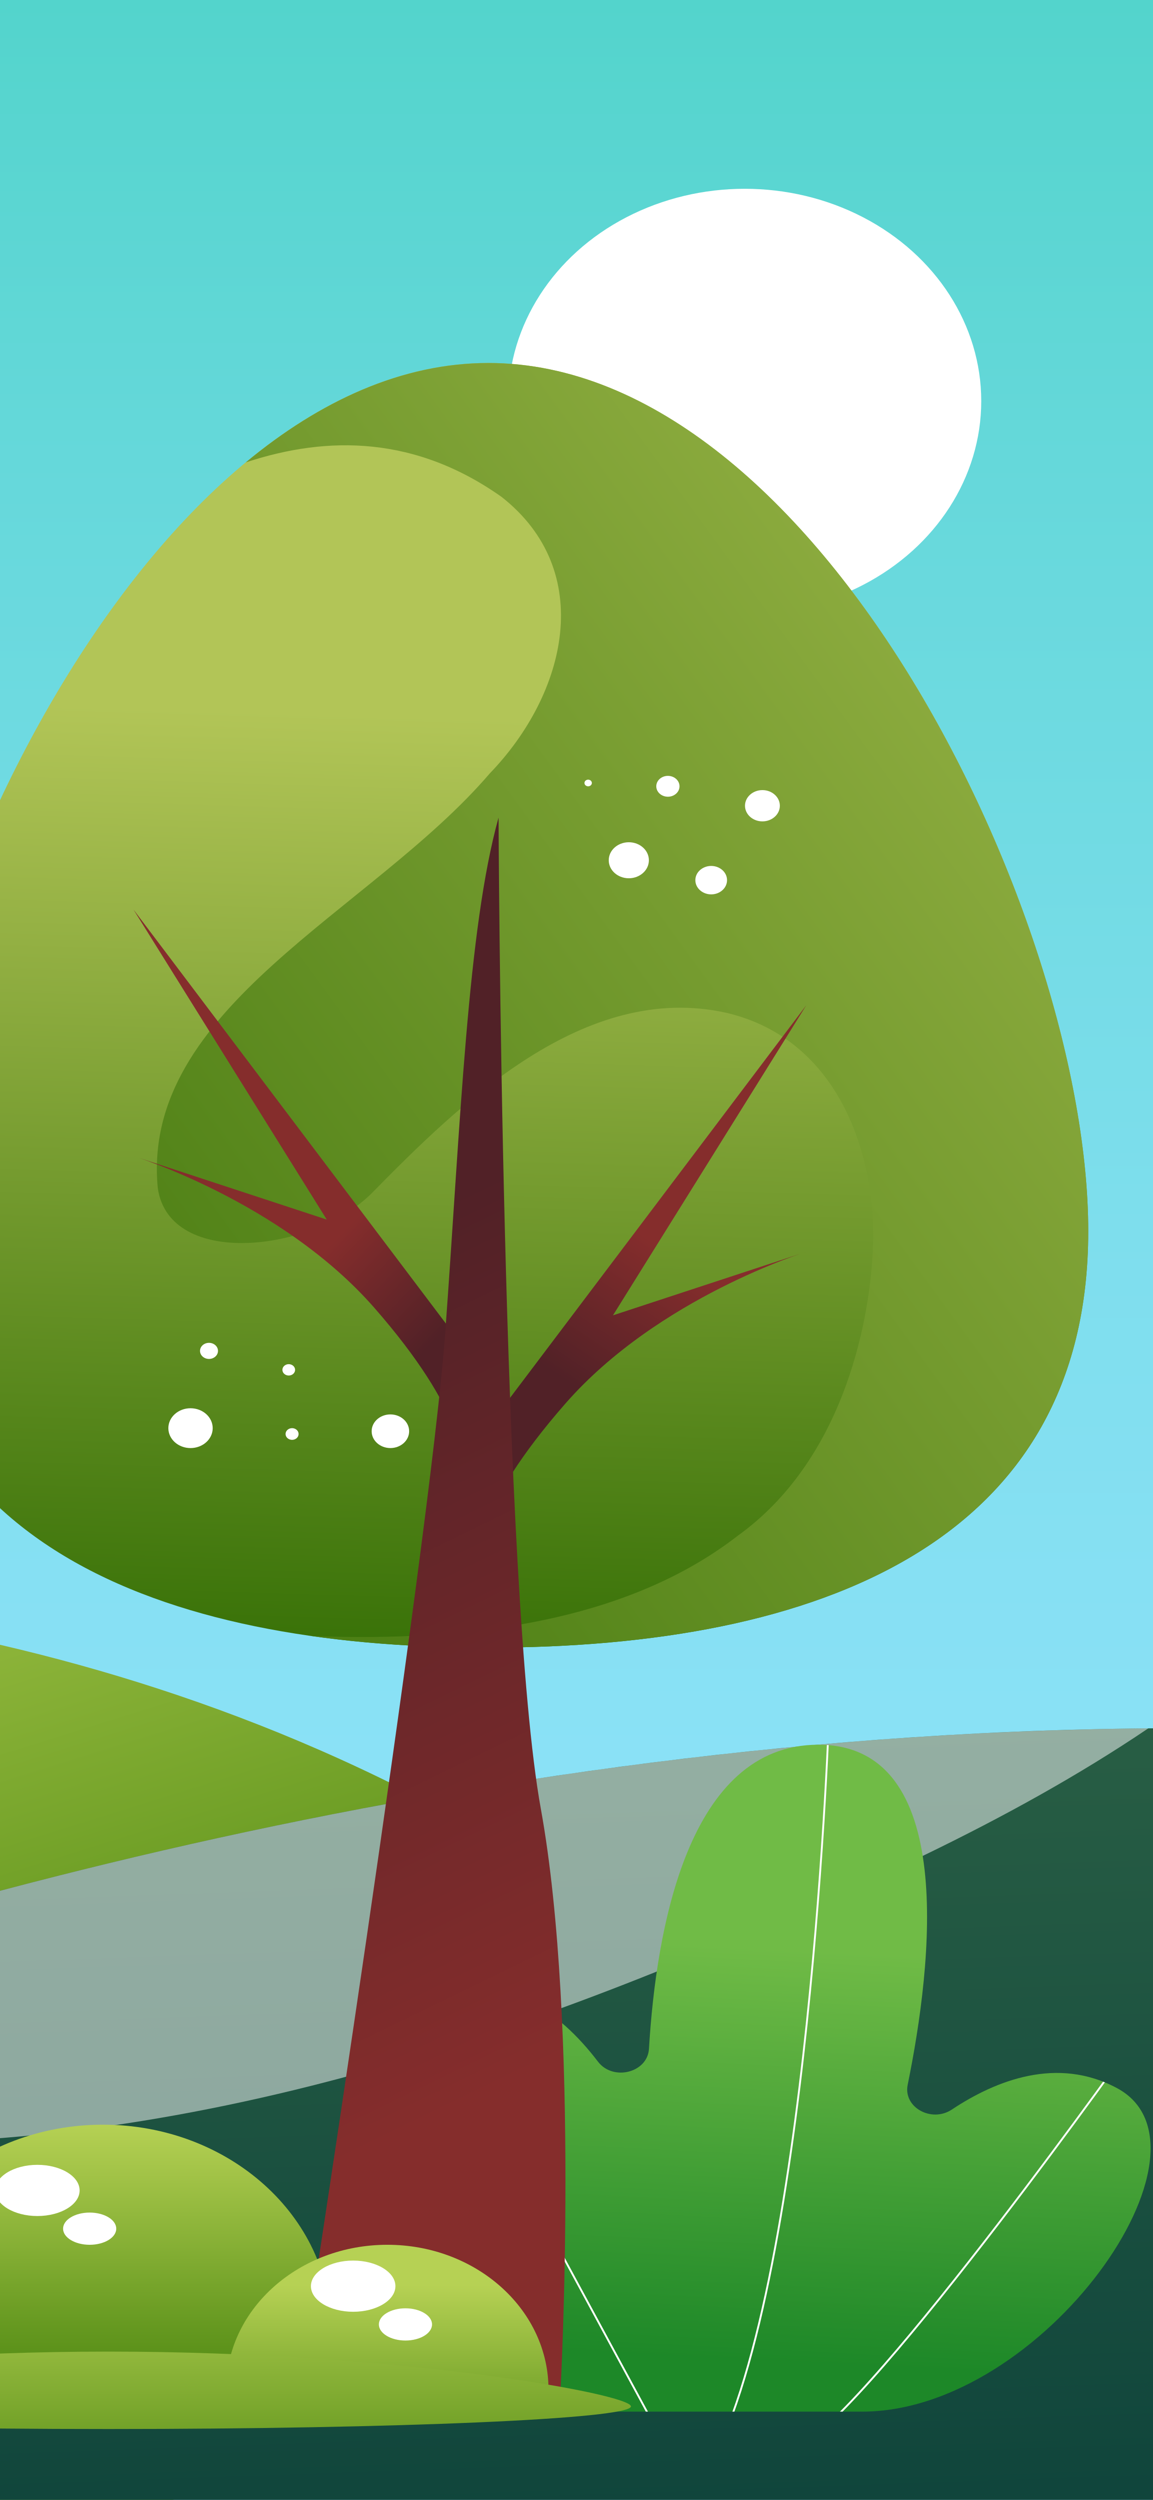 <?xml version="1.0" encoding="utf-8"?>
<!-- Generator: Adobe Illustrator 27.2.0, SVG Export Plug-In . SVG Version: 6.00 Build 0)  -->
<svg version="1.1" id="Capa_1" xmlns="http://www.w3.org/2000/svg" xmlns:xlink="http://www.w3.org/1999/xlink" x="0px" y="0px"
	 viewBox="0 0 1080 2340" enable-background="new 0 0 1080 2340" xml:space="preserve">
<rect x="0" y="0" width="1080" height="2340" fill="#808080" stroke="none"/>
<g>
	<defs>
		<rect id="SVGID_1_" width="1080" height="2340"/>
	</defs>
	<clipPath id="SVGID_00000101069102939712203230000018292036797066644658_">
		<use xlink:href="#SVGID_1_"  overflow="visible"/>
	</clipPath>
	
		<linearGradient id="SVGID_00000026883493418040339750000007683450852939048088_" gradientUnits="userSpaceOnUse" x1="540" y1="2340" x2="540" y2="-9.094947e-13">
		<stop  offset="0" style="stop-color:#93E3FD"/>
		<stop  offset="0.227" style="stop-color:#8EE2F9"/>
		<stop  offset="0.508" style="stop-color:#7EDEED"/>
		<stop  offset="0.817" style="stop-color:#65D8DA"/>
		<stop  offset="1" style="stop-color:#53D4CC"/>
	</linearGradient>
	
		<rect clip-path="url(#SVGID_00000101069102939712203230000018292036797066644658_)" fill="url(#SVGID_00000026883493418040339750000007683450852939048088_)" width="1080" height="2340"/>
	
		<ellipse clip-path="url(#SVGID_00000101069102939712203230000018292036797066644658_)" fill="#FFFFFF" cx="697.59" cy="375.45" rx="221.53" ry="198.74"/>
	<g clip-path="url(#SVGID_00000101069102939712203230000018292036797066644658_)">
		
			<linearGradient id="SVGID_00000180357163119369391790000000208551513805011127_" gradientUnits="userSpaceOnUse" x1="-278.014" y1="1260.683" x2="-53.626" y2="1978.727">
			<stop  offset="0" style="stop-color:#B6D154"/>
			<stop  offset="1" style="stop-color:#5C921A"/>
		</linearGradient>
		<path fill="url(#SVGID_00000180357163119369391790000000208551513805011127_)" d="M-821.89,1524.1
			c0,0,1164.11-268.88,1804.85,692.58l-1838.22,275.94L-821.89,1524.1z"/>
		
			<linearGradient id="SVGID_00000183239510786364723130000014316184253200278409_" gradientUnits="userSpaceOnUse" x1="582.678" y1="1571.29" x2="615.432" y2="2496.604">
			<stop  offset="0" style="stop-color:#2A6045"/>
			<stop  offset="0.994" style="stop-color:#0B403A"/>
		</linearGradient>
		<path fill="url(#SVGID_00000183239510786364723130000014316184253200278409_)" d="M-855.26,2081.53
			c0,0,1513.31-776.6,2915.22-320.02v731.11H-855.26V2081.53z"/>
		<path opacity="0.5" fill="#FFFFFF" d="M644.96,1833.36c148.12-60.4,299.78-127.2,430.61-215.52
			c-662.52,5.6-1261.41,190.66-1610.84,325.26c49.62,16.45,100.78,29.78,153.91,38.94C-18,2050.67,326.23,1964.89,644.96,1833.36z"
			/>
	</g>
	<g clip-path="url(#SVGID_00000101069102939712203230000018292036797066644658_)">
		<g>
			<defs>
				<path id="SVGID_00000134941496129569153230000007027703830954663061_" d="M560.11,1929.82c14.13,18.52,46.43,10.39,47.77-12.02
					c6.7-112.36,36.82-284.64,158.61-284.64c130.52,0,106.9,204.67,83.72,318.37c-4.29,21.01,22.28,35.81,41.42,23.1
					c41.22-27.36,98.62-49.94,154.5-20.11c104.2,55.61-68.59,302.92-238.74,302.92H518.51c0,0-296.78-299.37-121.35-383.39
					C468.85,1839.72,524.29,1882.87,560.11,1929.82z"/>
			</defs>
			<clipPath id="SVGID_00000163755028558576685750000016597979783029564083_">
				<use xlink:href="#SVGID_00000134941496129569153230000007027703830954663061_"  overflow="visible"/>
			</clipPath>
			
				<linearGradient id="SVGID_00000075862886526583932420000006219076919291934111_" gradientUnits="userSpaceOnUse" x1="717.827" y1="1823.536" x2="698.364" y2="2209.57">
				<stop  offset="0" style="stop-color:#70BB46"/>
				<stop  offset="1" style="stop-color:#1D8828"/>
			</linearGradient>
			
				<path clip-path="url(#SVGID_00000163755028558576685750000016597979783029564083_)" fill="url(#SVGID_00000075862886526583932420000006219076919291934111_)" d="
				M560.11,1929.82c14.13,18.52,46.43,10.39,47.77-12.02c6.7-112.36,36.82-284.64,158.61-284.64c130.52,0,106.9,204.67,83.72,318.37
				c-4.29,21.01,22.28,35.81,41.42,23.1c41.22-27.36,98.62-49.94,154.5-20.11c104.2,55.61-68.59,302.92-238.74,302.92H518.51
				c0,0-296.78-299.37-121.35-383.39C468.85,1839.72,524.29,1882.87,560.11,1929.82z"/>
			
				<path clip-path="url(#SVGID_00000163755028558576685750000016597979783029564083_)" fill="none" stroke="#FFFFFF" stroke-width="1.742" stroke-miterlimit="10" d="
				M776.97,1595.98c0,0-17.81,553.78-116.73,720.62"/>
			
				<line clip-path="url(#SVGID_00000163755028558576685750000016597979783029564083_)" fill="none" stroke="#FFFFFF" stroke-width="1.742" stroke-miterlimit="10" x1="389.17" y1="1856.89" x2="614.73" y2="2273.7"/>
			
				<path clip-path="url(#SVGID_00000163755028558576685750000016597979783029564083_)" fill="none" stroke="#FFFFFF" stroke-width="1.742" stroke-miterlimit="10" d="
				M1065.84,1904.81c0,0-245.34,346.11-318.55,386.94"/>
		</g>
		
			<linearGradient id="SVGID_00000013892834707871350060000017834097614389211532_" gradientUnits="userSpaceOnUse" x1="472.196" y1="672.474" x2="444.553" y2="1570.864">
			<stop  offset="0" style="stop-color:#B2C557"/>
			<stop  offset="0.994" style="stop-color:#367006"/>
		</linearGradient>
		<path fill="url(#SVGID_00000013892834707871350060000017834097614389211532_)" d="M-104.47,1152.45
			c0,290.81,251.57,389.83,561.91,389.83c310.33,0,561.91-99.02,561.91-389.83c0-290.81-251.57-812.67-561.91-812.67
			C147.1,339.78-104.47,861.64-104.47,1152.45z"/>
		
			<linearGradient id="SVGID_00000034055472293358795640000016939936953252582792_" gradientUnits="userSpaceOnUse" x1="1392.692" y1="324.448" x2="-171.606" y2="1466.161">
			<stop  offset="0" style="stop-color:#B2C557"/>
			<stop  offset="0.994" style="stop-color:#367006"/>
		</linearGradient>
		<path fill="url(#SVGID_00000034055472293358795640000016939936953252582792_)" d="M457.43,339.78
			c-80.89,0-157.77,35.51-227.26,93.09c77.69-25.75,159.71-24.25,239.62,32.24c88.81,69.72,61.06,184.25-11.1,258.94
			c-111.02,129.47-327.5,219.11-310.85,388.41c11.1,74.7,144.32,59.76,199.83,4.98c83.26-84.65,199.83-199.19,333.05-169.31
			c105.47,24.9,141.35,134.41,136.79,223.64c-3.64,71.22-29.68,196.13-126.3,265.65c-102.04,79.17-248.64,99.99-399.92,93.94
			c52.5,7.48,108.29,10.92,166.13,10.92c310.33,0,561.91-99.02,561.91-389.83S767.77,339.78,457.43,339.78z"/>
		
			<linearGradient id="SVGID_00000069374247126207642480000004637822846324293007_" gradientUnits="userSpaceOnUse" x1="649.391" y1="1186.65" x2="563.292" y2="1314.748">
			<stop  offset="5.586590e-03" style="stop-color:#852D2C"/>
			<stop  offset="1" style="stop-color:#512127"/>
		</linearGradient>
		<path fill="url(#SVGID_00000069374247126207642480000004637822846324293007_)" d="M422.81,1381.21L755.2,941.03l-181.04,290.2
			l181.04-59.46c0,0-138.5,42.6-225.55,141.99c-87.06,99.4-81.12,143.77-81.12,143.77L422.81,1381.21z"/>
		
			<linearGradient id="SVGID_00000112621626556451012860000008392009610255479952_" gradientUnits="userSpaceOnUse" x1="319.778" y1="1152.942" x2="416.328" y2="1245.249">
			<stop  offset="5.586590e-03" style="stop-color:#852D2C"/>
			<stop  offset="1" style="stop-color:#512127"/>
		</linearGradient>
		<path fill="url(#SVGID_00000112621626556451012860000008392009610255479952_)" d="M457.43,1291.58l-332.4-440.18l181.04,290.2
			l-181.04-59.46c0,0,138.5,42.6,225.55,141.99c87.06,99.4,81.12,143.77,81.12,143.77L457.43,1291.58z"/>
		
			<linearGradient id="SVGID_00000082344329066672497050000017015723095863716500_" gradientUnits="userSpaceOnUse" x1="571.383" y1="1908.546" x2="232.899" y2="1212.507">
			<stop  offset="5.586590e-03" style="stop-color:#852D2C"/>
			<stop  offset="1" style="stop-color:#512127"/>
		</linearGradient>
		<path fill="url(#SVGID_00000082344329066672497050000017015723095863716500_)" d="M467,765.31c0,0,2.64,724.17,39.57,927.7
			c36.93,203.53,18.47,544.31,18.47,544.31H279.7c0,0,122.79-790.44,137.3-989.23C431.51,1049.3,437.98,869.44,467,765.31z"/>
		<g>
			
				<linearGradient id="SVGID_00000026140600196707688640000003062358220812933309_" gradientUnits="userSpaceOnUse" x1="96.35" y1="1987.645" x2="96.35" y2="2201.269">
				<stop  offset="0" style="stop-color:#B6D154"/>
				<stop  offset="1" style="stop-color:#5C921A"/>
			</linearGradient>
			<path fill="url(#SVGID_00000026140600196707688640000003062358220812933309_)" d="M301.63,2233.72c5.43-16.9,8.4-34.73,8.4-53.2
				c0-105.87-95.67-191.69-213.68-191.69c-118.01,0-213.68,85.82-213.68,191.69c0,18.47,2.97,36.3,8.4,53.2H301.63z"/>
			
				<linearGradient id="SVGID_00000086664748212861227770000005473738595390356379_" gradientUnits="userSpaceOnUse" x1="-166.136" y1="2139.106" x2="-166.136" y2="2291.967">
				<stop  offset="0" style="stop-color:#1C9B7C"/>
				<stop  offset="1" style="stop-color:#06655D"/>
			</linearGradient>
			<path fill="url(#SVGID_00000086664748212861227770000005473738595390356379_)" d="M-15.19,2233.72
				c-1.79-73.43-68.66-132.48-150.94-132.48c-82.29,0-149.15,59.05-150.94,132.48H-15.19z"/>
			
				<linearGradient id="SVGID_00000102516401412485268920000014659815839204106155_" gradientUnits="userSpaceOnUse" x1="362.794" y1="2139.106" x2="362.794" y2="2291.967">
				<stop  offset="0" style="stop-color:#B6D154"/>
				<stop  offset="1" style="stop-color:#5C921A"/>
			</linearGradient>
			<path fill="url(#SVGID_00000102516401412485268920000014659815839204106155_)" d="M513.74,2233.72
				c-1.79-73.43-68.66-132.48-150.94-132.48s-149.15,59.05-150.94,132.48H513.74z"/>
			
				<linearGradient id="SVGID_00000014623127585345132310000001199906737521241246_" gradientUnits="userSpaceOnUse" x1="101.626" y1="2115.722" x2="101.626" y2="2326.121">
				<stop  offset="0" style="stop-color:#B6D154"/>
				<stop  offset="1" style="stop-color:#5C921A"/>
			</linearGradient>
			<path fill="url(#SVGID_00000014623127585345132310000001199906737521241246_)" d="M-387.73,2252.53
				c0,11.69,219.09,21.17,489.36,21.17c270.27,0,489.36-9.48,489.36-21.17c0-11.69-219.09-51.3-489.36-51.3
				C-168.64,2201.23-387.73,2240.84-387.73,2252.53z"/>
			<g>
				<path fill="#FFFFFF" d="M291.24,2139.99c0,13.23,17.72,23.96,39.57,23.96c21.85,0,39.57-10.73,39.57-23.96
					c0-13.23-17.72-23.96-39.57-23.96C308.95,2116.03,291.24,2126.76,291.24,2139.99z"/>
				<ellipse fill="#FFFFFF" cx="379.78" cy="2175.79" rx="24.9" ry="15.08"/>
			</g>
			<g>
				<path fill="#FFFFFF" d="M-4.56,2050.37c0,13.23,17.72,23.96,39.57,23.96c21.85,0,39.57-10.73,39.57-23.96
					c0-13.23-17.72-23.96-39.57-23.96C13.16,2026.41-4.56,2037.14-4.56,2050.37z"/>
				<path fill="#FFFFFF" d="M59.09,2086.17c0,8.33,11.15,15.08,24.9,15.08s24.9-6.75,24.9-15.08c0-8.33-11.15-15.08-24.9-15.08
					S59.09,2077.84,59.09,2086.17z"/>
			</g>
			<g>
				
					<linearGradient id="SVGID_00000138540604415089393210000002120215694806069651_" gradientUnits="userSpaceOnUse" x1="-252.177" y1="2114.985" x2="-116.126" y2="2252.632">
					<stop  offset="0" style="stop-color:#85BF6C"/>
					<stop  offset="1" style="stop-color:#33A869"/>
				</linearGradient>
				
					<ellipse fill="url(#SVGID_00000138540604415089393210000002120215694806069651_)" cx="-205.38" cy="2162.33" rx="39.57" ry="23.96"/>
				
					<linearGradient id="SVGID_00000075851134815993503970000002279619649979652503_" gradientUnits="userSpaceOnUse" x1="-245.965" y1="2107.52" x2="-109.914" y2="2245.168">
					<stop  offset="0" style="stop-color:#85BF6C"/>
					<stop  offset="1" style="stop-color:#33A869"/>
				</linearGradient>
				<path fill="url(#SVGID_00000075851134815993503970000002279619649979652503_)" d="M-181.3,2198.13
					c0,8.33,11.15,15.08,24.9,15.08c13.75,0,24.9-6.75,24.9-15.08c0-8.33-11.15-15.08-24.9-15.08
					C-170.16,2183.05-181.3,2189.8-181.3,2198.13z"/>
			</g>
		</g>
		<g>
			<ellipse fill="#FFFFFF" cx="195.77" cy="1264.51" rx="8.41" ry="7.54"/>
			<path fill="#FFFFFF" d="M199.23,1336.84c0,10.29-9.3,18.64-20.77,18.64c-11.47,0-20.77-8.34-20.77-18.64
				c0-10.29,9.3-18.64,20.77-18.64C189.93,1318.2,199.23,1326.54,199.23,1336.84z"/>
			<ellipse fill="#FFFFFF" cx="273.59" cy="1342.31" rx="6.1" ry="5.47"/>
			<path fill="#FFFFFF" d="M276.4,1282.26c0,2.94-2.66,5.32-5.94,5.32c-3.28,0-5.94-2.38-5.94-5.32c0-2.94,2.66-5.33,5.94-5.33
				C273.74,1276.93,276.4,1279.32,276.4,1282.26z"/>
			<path fill="#FFFFFF" d="M383.24,1339.72c0,8.7-7.86,15.75-17.56,15.75c-9.7,0-17.56-7.05-17.56-15.75
				c0-8.7,7.86-15.75,17.56-15.75C375.38,1323.97,383.24,1331.02,383.24,1339.72z"/>
			<path fill="#FFFFFF" d="M607.8,805.25c0,9.31-8.42,16.86-18.8,16.86c-10.38,0-18.8-7.55-18.8-16.86c0-9.31,8.42-16.86,18.8-16.86
				C599.39,788.38,607.8,795.93,607.8,805.25z"/>
			<path fill="#FFFFFF" d="M636.49,736.02c0,5.39-4.87,9.76-10.88,9.76s-10.88-4.37-10.88-9.76s4.87-9.76,10.88-9.76
				S636.49,730.63,636.49,736.02z"/>
			<path fill="#FFFFFF" d="M554.38,732.92c0,1.72-1.55,3.11-3.46,3.11c-1.91,0-3.46-1.39-3.46-3.11c0-1.72,1.55-3.11,3.46-3.11
				C552.83,729.81,554.38,731.2,554.38,732.92z"/>
			<ellipse fill="#FFFFFF" cx="666.17" cy="823.88" rx="14.84" ry="13.31"/>
			<ellipse fill="#FFFFFF" cx="714.15" cy="754.22" rx="16.32" ry="14.64"/>
		</g>
	</g>
</g>
</svg>
